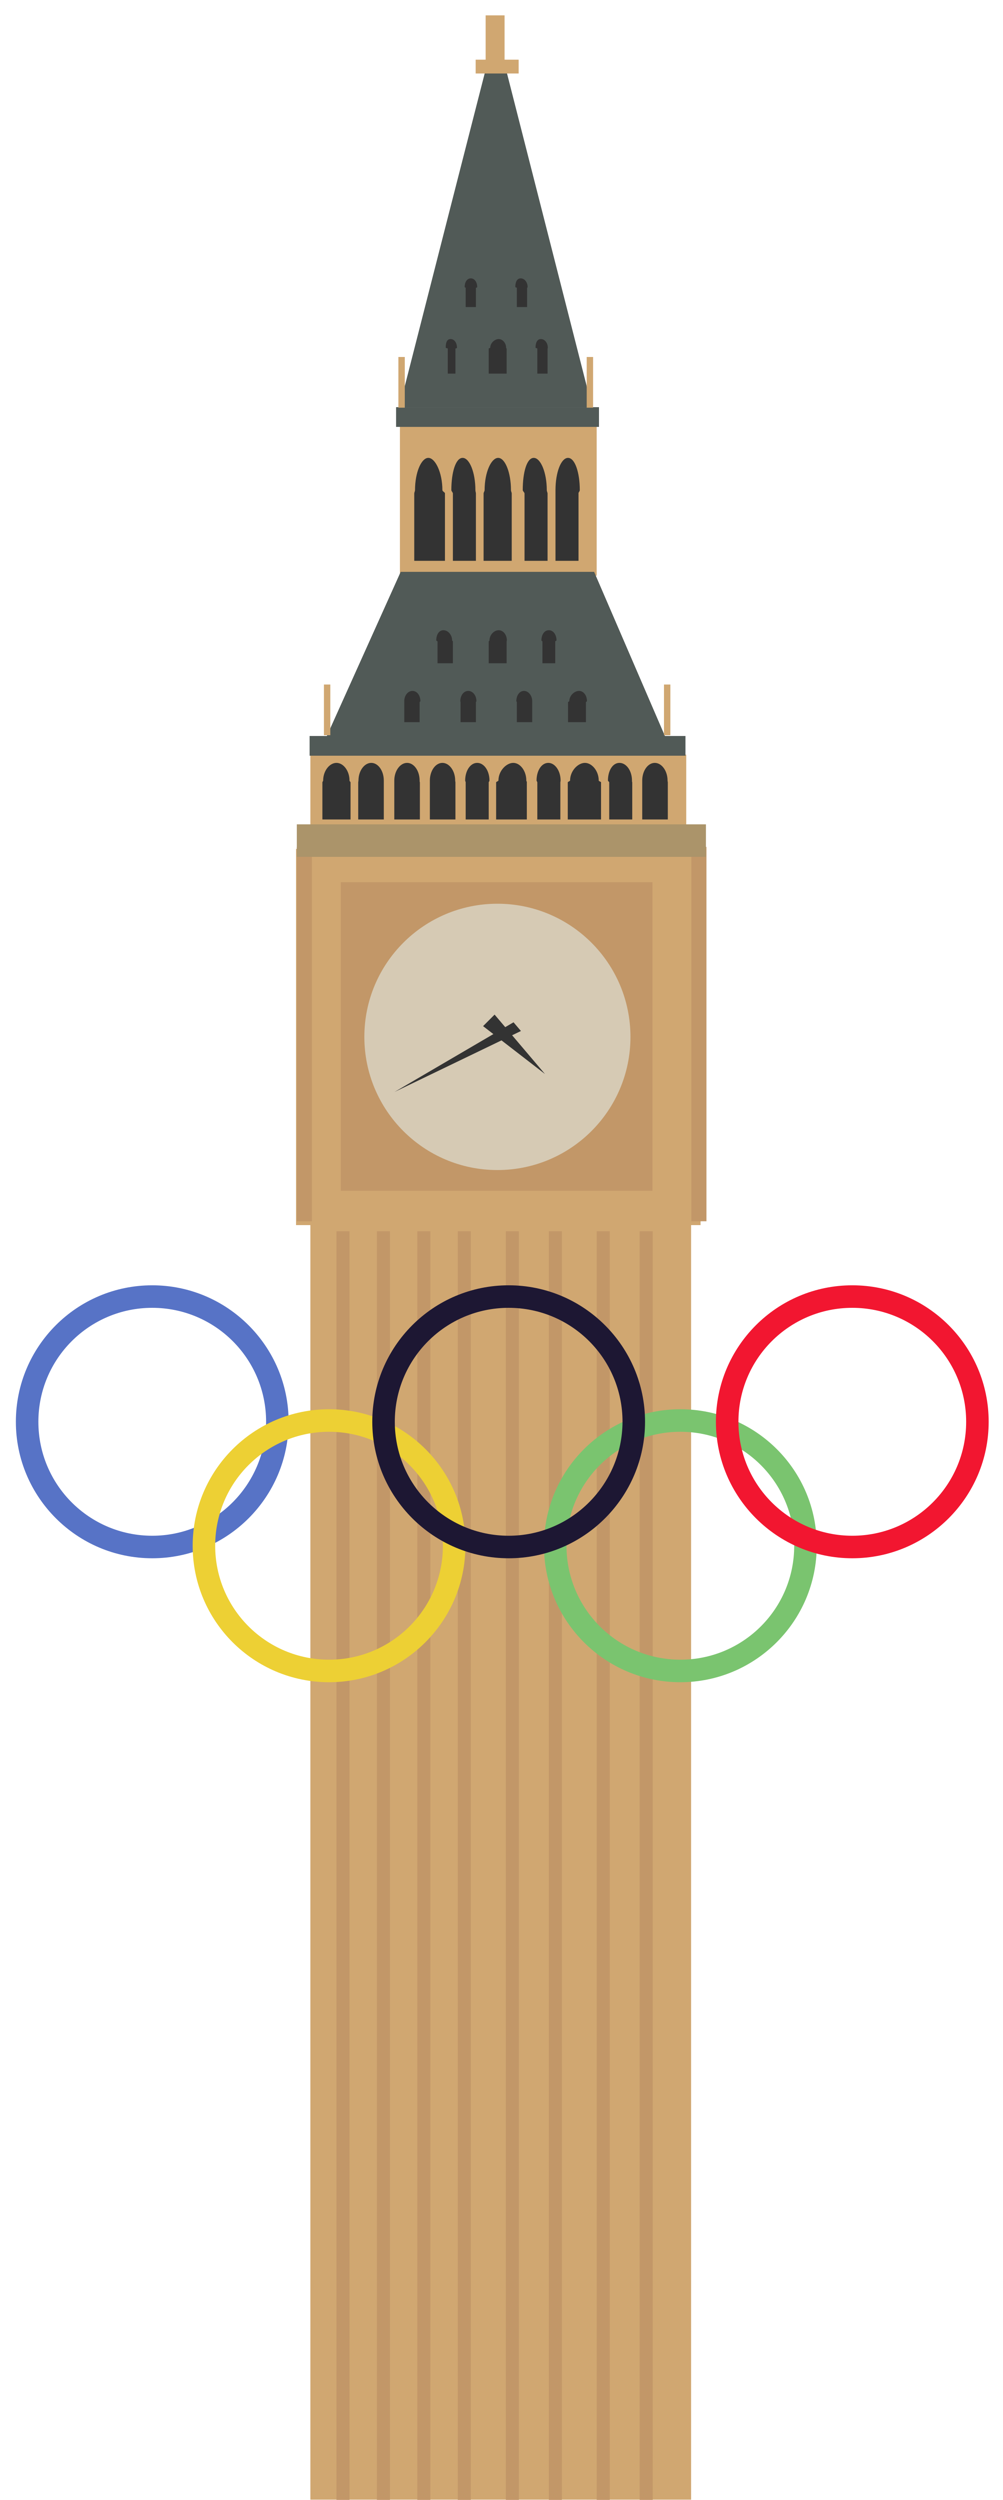 <?xml version="1.0" encoding="utf-8"?>
<!-- Generator: Adobe Illustrator 18.1.1, SVG Export Plug-In . SVG Version: 6.00 Build 0)  -->
<svg version="1.1" id="Layer_1" xmlns="http://www.w3.org/2000/svg" xmlns:xlink="http://www.w3.org/1999/xlink" x="0px" y="0px"
	 viewBox="0 0 392 976.3" enable-background="new 0 0 392 976.3" xml:space="preserve">
<g>
	<rect x="121.3" y="471.6" fill="#D0A771" width="148.8" height="504.5"/>
	<rect x="115.7" y="331.5" fill="#D0A771" width="158.1" height="146.9"/>
	<rect x="121.3" y="294.7" fill="#D0A771" width="146.9" height="28.9"/>
	<rect x="133.2" y="344.5" fill="#C29768" width="121.8" height="120.5"/>
	<circle fill="#D6CAB4" cx="194.4" cy="404.9" r="52"/>
	<rect x="116" y="330.7" fill="#C29768" width="5.9" height="146.2"/>
	<rect x="131.5" y="480.8" fill="#C29768" width="5.1" height="495.4"/>
	<rect x="147.3" y="480.8" fill="#C29768" width="5.1" height="495.4"/>
	<rect x="163.1" y="480.8" fill="#C29768" width="5.1" height="495.4"/>
	<rect x="178.9" y="480.8" fill="#C29768" width="5.1" height="495.4"/>
	<rect x="197.7" y="480.8" fill="#C29768" width="5.1" height="495.4"/>
	<rect x="214.5" y="480.8" fill="#C29768" width="5.1" height="495.4"/>
	<rect x="233.2" y="480.8" fill="#C29768" width="5.1" height="495.4"/>
	<rect x="250" y="480.8" fill="#C29768" width="5.1" height="495.4"/>
	<rect x="270.2" y="330.7" fill="#C29768" width="5.9" height="146.2"/>
	<rect x="116" y="321.9" fill="#AB946A" width="159.9" height="12.7"/>
	<path fill="#333333" d="M136.6,304.8c0-3.8-2.4-6.9-5.1-6.9c-2.7,0-5.2,3.1-5.2,6.9c0,0.2-0.3,0.5-0.3,0.7V320h11v-14.5
		C137,305.3,136.6,305.1,136.6,304.8z"/>
	<path fill="#333333" d="M150,304.8c0-3.8-2.2-6.9-4.9-6.9s-5,3.1-5,6.9c0,0.2-0.1,0.5-0.1,0.7V320h10v-14.5
		C150,305.3,150,305.1,150,304.8z"/>
	<path fill="#333333" d="M164,304.8c0-3.8-2.2-6.9-4.9-6.9c-2.7,0-5,3.1-5,6.9c0,0.2,0,0.5,0,0.7V320h10v-14.5
		C164,305.3,164,305.1,164,304.8z"/>
	<path fill="#333333" d="M177.9,304.8c0-3.8-2.3-6.9-5-6.9c-2.7,0-4.9,3.1-4.9,6.9c0,0.2,0,0.5,0,0.7V320h10v-14.5
		C178,305.3,177.9,305.1,177.9,304.8z"/>
	<path fill="#333333" d="M191.3,304.8c0-3.8-2.1-6.9-4.8-6.9c-2.7,0-4.7,3.1-4.7,6.9c0,0.2,0.2,0.5,0.2,0.7V320h9v-14.5
		C191,305.3,191.3,305.1,191.3,304.8z"/>
	<path fill="#333333" d="M205.7,304.8c0-3.8-2.4-6.9-5.1-6.9s-5.8,3.1-5.8,6.9c0,0.2-0.9,0.5-0.9,0.7V320h12v-14.5
		C206,305.3,205.7,305.1,205.7,304.8z"/>
	<path fill="#333333" d="M219.1,304.8c0-3.8-2.2-6.9-4.8-6.9c-2.7,0-4.6,3.1-4.6,6.9c0,0.2,0.3,0.5,0.3,0.7V320h9v-14.5
		C219,305.3,219.1,305.1,219.1,304.8z"/>
	<path fill="#333333" d="M234,304.8c0-3.8-2.7-6.9-5.4-6.9c-2.7,0-5.8,3.1-5.8,6.9c0,0.2-0.9,0.5-0.9,0.7V320h13v-14.5
		C235,305.3,234,305.1,234,304.8z"/>
	<path fill="#333333" d="M247,304.8c0-3.8-2.2-6.9-4.9-6.9s-4.5,3.1-4.5,6.9c0,0.2,0.5,0.5,0.5,0.7V320h9v-14.5
		C247,305.3,247,305.1,247,304.8z"/>
	<path fill="#333333" d="M260.9,304.8c0-3.8-2.3-6.9-5-6.9s-4.9,3.1-4.9,6.9c0,0.2,0,0.5,0,0.7V320h10v-14.5
		C261,305.3,260.9,305.1,260.9,304.8z"/>
	<rect x="156.3" y="164.6" fill="#D0A771" width="76.9" height="60.2"/>
	<path fill="#333333" d="M172.9,191.4c0-6.9-2.8-12.6-5.5-12.6c-2.7,0-5.2,5.6-5.2,12.6c0,0.4-0.3,0.9-0.3,1.3V219h12v-26.3
		C174,192.3,172.9,191.9,172.9,191.4z"/>
	<path fill="#333333" d="M185.8,191.4c0-6.9-2.3-12.6-5-12.6c-2.7,0-4.4,5.6-4.4,12.6c0,0.4,0.6,0.9,0.6,1.3V219h9v-26.3
		C186,192.3,185.8,191.9,185.8,191.4z"/>
	<path fill="#333333" d="M199.7,191.4c0-6.9-2.3-12.6-5-12.6c-2.7,0-5.3,5.6-5.3,12.6c0,0.4-0.4,0.9-0.4,1.3V219h11v-26.3
		C200,192.3,199.7,191.9,199.7,191.4z"/>
	<path fill="#333333" d="M213.7,191.4c0-6.9-2.4-12.6-5.1-12.6s-4.3,5.6-4.3,12.6c0,0.4,0.7,0.9,0.7,1.3V219h9v-26.3
		C214,192.3,213.7,191.9,213.7,191.4z"/>
	<path fill="#333333" d="M226.6,191.4c0-6.9-1.9-12.6-4.6-12.6c-2.7,0-4.9,5.6-4.9,12.6c0,0.4,0,0.9,0,1.3V219h9v-26.3
		C226,192.3,226.6,191.9,226.6,191.4z"/>
	<rect x="121" y="287.4" fill="#515A57" width="146.9" height="7.7"/>
	<rect x="154.8" y="159" fill="#515A57" width="79.3" height="7.7"/>
	<polygon fill="#515A57" points="260,287.7 127.6,287.7 156.6,223.3 232.2,223.3 	"/>
	<path fill="#333333" d="M164.3,273.8c0-2.2-1.3-4-3.1-4s-3.2,1.8-3.2,4c0,0.1,0,0.3,0,0.4v7.8h6v-7.8
		C164,274.1,164.3,273.9,164.3,273.8z"/>
	<path fill="#333333" d="M186.2,273.8c0-2.2-1.4-4-3.2-4c-1.8,0-3.1,1.8-3.1,4c0,0.1,0.1,0.3,0.1,0.4v7.8h6v-7.8
		C186,274.1,186.2,273.9,186.2,273.8z"/>
	<path fill="#333333" d="M176.7,250.1c0-2.2-1.6-4-3.4-4c-1.8,0-2.8,1.8-2.8,4c0,0.1,0.5,0.3,0.5,0.4v8.5h6v-8.5
		C177,250.3,176.7,250.2,176.7,250.1z"/>
	<path fill="#333333" d="M198.1,250.1c0-2.2-1.4-4-3.2-4s-3.6,1.8-3.6,4c0,0.1-0.3,0.3-0.3,0.4v8.5h7v-8.5
		C198,250.3,198.1,250.2,198.1,250.1z"/>
	<path fill="#333333" d="M217.5,250.1c0-2.2-1.2-4-3-4c-1.8,0-2.9,1.8-2.9,4c0,0.1,0.4,0.3,0.4,0.4v8.5h5v-8.5
		C217,250.3,217.5,250.2,217.5,250.1z"/>
	<path fill="#333333" d="M208,273.8c0-2.2-1.5-4-3.2-4c-1.8,0-3,1.8-3,4c0,0.1,0.2,0.3,0.2,0.4v7.8h6v-7.8
		C208,274.1,208,273.9,208,273.8z"/>
	<path fill="#333333" d="M229.4,273.8c0-2.2-1.3-4-3.1-4s-3.8,1.8-3.8,4c0,0.1-0.5,0.3-0.5,0.4v7.8h7v-7.8
		C229,274.1,229.4,273.9,229.4,273.8z"/>
	<polygon fill="#515A57" points="193.8,159 156.1,159 174.9,85.4 193.8,11.6 212.6,85.3 231.4,159 	"/>
	<path fill="#333333" d="M178.6,135.8c0-1.9-1-3.4-2.5-3.4c-1.5,0-1.9,1.5-1.9,3.4c0,0.1,0.8,0.2,0.8,0.3v9.8h3v-9.8
		C178,136.1,178.6,136,178.6,135.8z"/>
	<path fill="#333333" d="M197.8,135.8c0-1.9-1.4-3.4-2.9-3.4c-1.5,0-3.3,1.5-3.3,3.4c0,0.1-0.6,0.2-0.6,0.3v9.8h7v-9.8
		C198,136.1,197.8,136,197.8,135.8z"/>
	<path fill="#333333" d="M214.1,135.8c0-1.9-1.2-3.4-2.7-3.4c-1.5,0-2.1,1.5-2.1,3.4c0,0.1,0.7,0.2,0.7,0.3v9.8h4v-9.8
		C214,136.1,214.1,136,214.1,135.8z"/>
	<path fill="#333333" d="M186.5,112.1c0-1.9-1-3.4-2.5-3.4c-1.5,0-2.4,1.5-2.4,3.4c0,0.1,0.4,0.2,0.4,0.3v7.5h4v-7.5
		C186,112.4,186.5,112.3,186.5,112.1z"/>
	<path fill="#333333" d="M206.2,112.1c0-1.9-1.2-3.4-2.7-3.4c-1.5,0-2.1,1.5-2.1,3.4c0,0.1,0.6,0.2,0.6,0.3v7.5h4v-7.5
		C206,112.4,206.2,112.3,206.2,112.1z"/>
	<rect x="185.9" y="23.3" fill="#D0A771" width="16.8" height="5.4"/>
	<rect x="189.8" y="6" fill="#D0A771" width="7.4" height="19.3"/>
	<rect x="155.7" y="139.4" fill="#D0A771" width="2.5" height="19.8"/>
	<rect x="126.6" y="267.3" fill="#D0A771" width="2.5" height="19.8"/>
	<rect x="259.5" y="267.3" fill="#D0A771" width="2.5" height="19.8"/>
	<rect x="229.3" y="139.4" fill="#D0A771" width="2.5" height="19.8"/>
	<polygon fill="#333333" points="200.7,399.2 154.2,426.4 203.6,402.6 	"/>
	<polygon fill="#333333" points="188.8,400.7 213,419.4 193.3,396.2 	"/>
	<g>
		<path fill="#5773C6" d="M59.5,501.9c-29.5,0-53.3,23.9-53.3,53.3s23.9,53.3,53.3,53.3s53.3-23.9,53.3-53.3S88.9,501.9,59.5,501.9z
			 M59.5,599.7c-24.6,0-44.5-19.9-44.5-44.5c0-24.6,19.9-44.5,44.5-44.5s44.5,19.9,44.5,44.5C103.9,579.8,84,599.7,59.5,599.7z"/>
		<path fill="#EDD034" d="M128.6,550.3c-29.5,0-53.3,23.9-53.3,53.3c0,29.5,23.9,53.3,53.3,53.3s53.3-23.9,53.3-53.3
			C182,574.2,158.1,550.3,128.6,550.3z M128.6,648.1c-24.6,0-44.5-19.9-44.5-44.5c0-24.6,19.9-44.5,44.5-44.5s44.5,19.9,44.5,44.5
			C173.1,628.2,153.2,648.1,128.6,648.1z"/>
		<path fill="#7AC46F" d="M265.9,550.3c-29.5,0-53.3,23.9-53.3,53.3c0,29.5,23.9,53.3,53.3,53.3s53.3-23.9,53.3-53.3
			C319.3,574.2,295.4,550.3,265.9,550.3z M265.9,648.1c-24.6,0-44.5-19.9-44.5-44.5c0-24.6,19.9-44.5,44.5-44.5s44.5,19.9,44.5,44.5
			C310.4,628.2,290.5,648.1,265.9,648.1z"/>
		<path fill="#1D1733" d="M198.8,501.9c-29.5,0-53.3,23.9-53.3,53.3s23.9,53.3,53.3,53.3s53.3-23.9,53.3-53.3
			S228.2,501.9,198.8,501.9z M198.8,599.7c-24.6,0-44.5-19.9-44.5-44.5c0-24.6,19.9-44.5,44.5-44.5s44.5,19.9,44.5,44.5
			C243.2,579.8,223.3,599.7,198.8,599.7z"/>
		<path fill="#F21630" d="M333.1,501.9c-29.5,0-53.3,23.9-53.3,53.3s23.9,53.3,53.3,53.3s53.3-23.9,53.3-53.3
			S362.6,501.9,333.1,501.9z M333.1,599.7c-24.6,0-44.5-19.9-44.5-44.5c0-24.6,19.9-44.5,44.5-44.5s44.5,19.9,44.5,44.5
			C377.6,579.8,357.7,599.7,333.1,599.7z"/>
	</g>
</g>
</svg>
